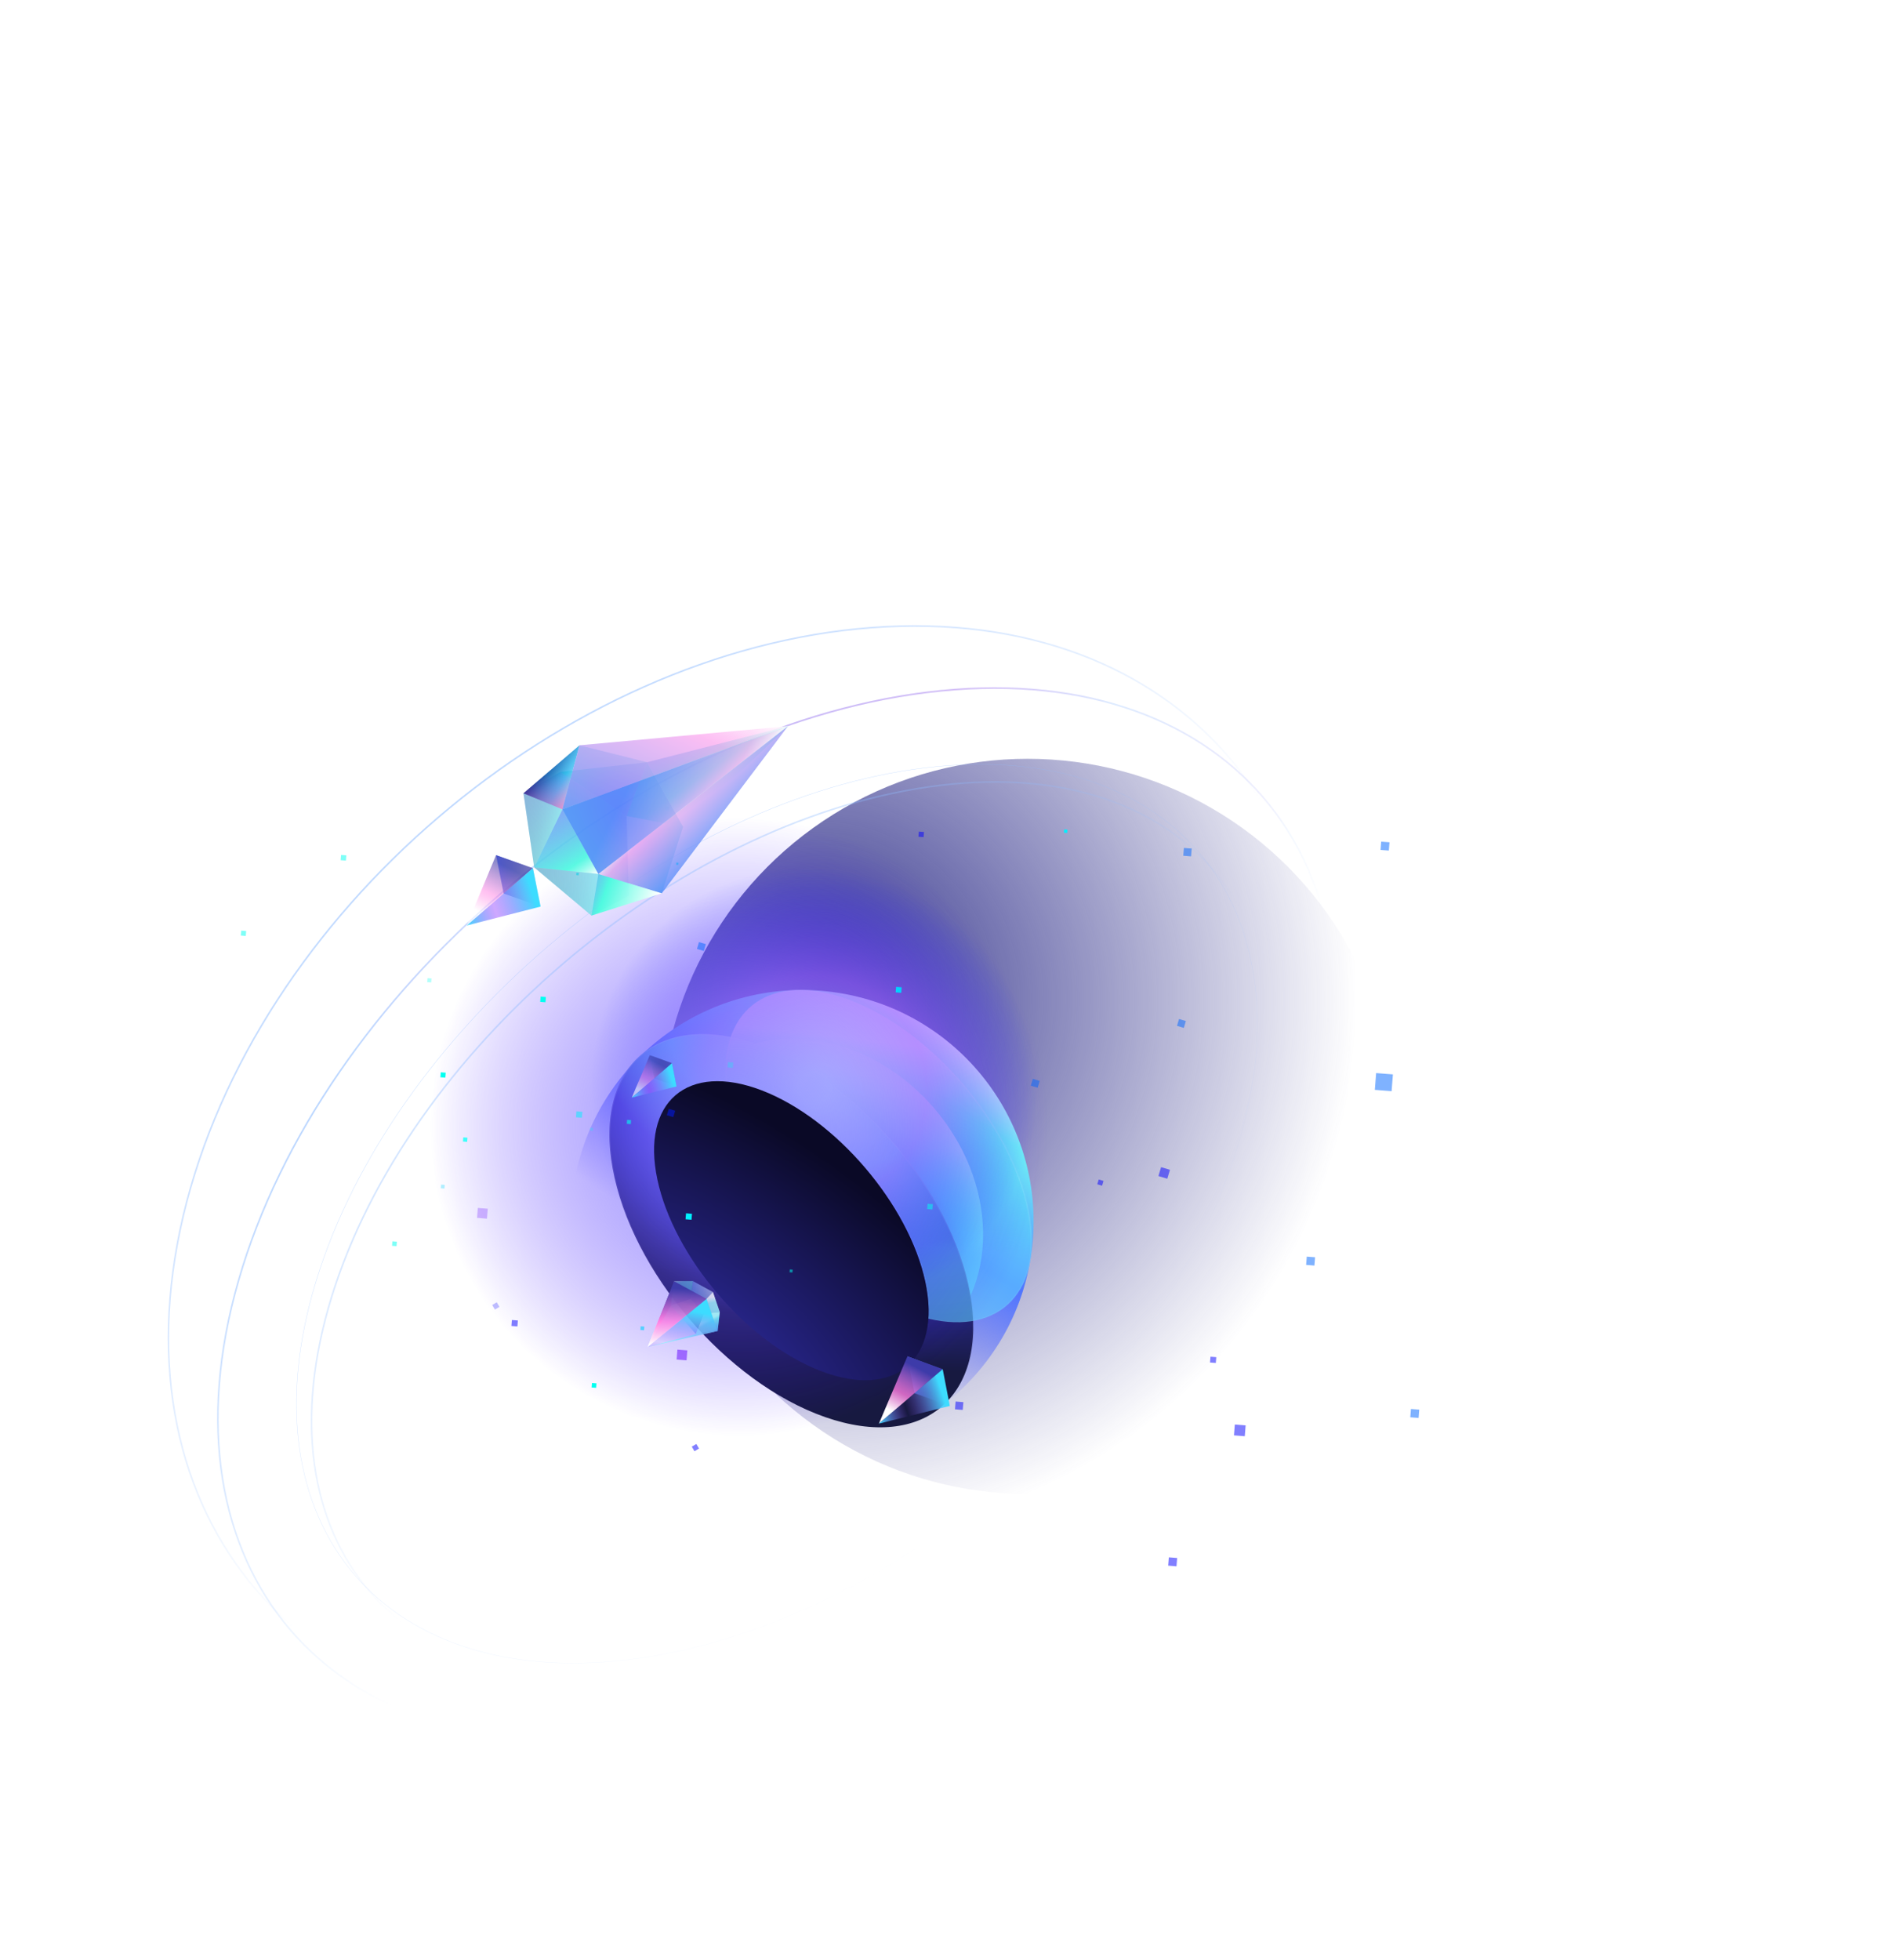 <svg width="1440" height="1493" viewBox="0 0 1440 1493" fill="none" xmlns="http://www.w3.org/2000/svg">
<g filter="url(#filter0_f_1_1227)">
<circle cx="783" cy="858" r="280" fill="url(#paint0_radial_1_1227)"/>
</g>
<path d="M786.942 944.215C779.309 1041.26 694.451 1113.74 597.406 1106.11C500.361 1098.48 427.877 1013.62 435.51 916.576C443.142 819.53 528 747.047 625.045 754.679C722.091 762.312 794.574 847.17 786.942 944.215Z" fill="url(#paint1_linear_1_1227)"/>
<path d="M749.021 938.979C749.795 1008.06 695.205 1054.69 627.089 1043.13C558.974 1031.56 503.128 966.185 502.354 897.099C501.579 828.013 556.17 781.383 624.286 792.948C692.401 804.513 748.247 869.893 749.021 938.979Z" fill="url(#paint2_radial_1_1227)"/>
<path d="M739.113 985.067C753.314 1063.46 703.856 1105.71 628.645 1079.43C553.434 1053.14 480.95 968.285 466.749 889.89C452.547 811.495 502.005 769.249 577.217 795.532C652.428 821.814 724.911 906.672 739.113 985.067Z" fill="url(#paint3_radial_1_1227)"/>
<path d="M738.757 985.132C745.844 1024.25 737.034 1054.26 717.174 1071.23C697.315 1088.19 666.297 1092.2 628.764 1079.08C591.233 1065.97 554.36 1038.23 525.093 1003.97C495.826 969.702 474.191 928.946 467.104 889.826C460.017 850.704 468.828 820.695 488.687 803.731C508.547 786.768 539.564 782.757 577.097 795.873C614.629 808.988 651.502 836.728 680.769 870.992C710.036 905.255 731.671 946.012 738.757 985.132Z" stroke="url(#paint4_linear_1_1227)" stroke-opacity="0.2" stroke-width="0.722"/>
<mask id="path-6-inside-1_1_1227" fill="white">
<path fill-rule="evenodd" clip-rule="evenodd" d="M707.345 1004.43C707.906 996.075 707.179 986.746 705.023 976.564C692.517 917.5 636.672 852.12 580.289 830.534C570.569 826.813 561.468 824.636 553.125 823.885C548.827 767.824 587.932 740.01 646.066 761.262C709.172 784.332 770.805 856.488 783.727 922.425C795.63 983.166 762.044 1017.44 707.345 1004.43Z"/>
</mask>
<path fill-rule="evenodd" clip-rule="evenodd" d="M707.345 1004.43C707.906 996.075 707.179 986.746 705.023 976.564C692.517 917.5 636.672 852.12 580.289 830.534C570.569 826.813 561.468 824.636 553.125 823.885C548.827 767.824 587.932 740.01 646.066 761.262C709.172 784.332 770.805 856.488 783.727 922.425C795.63 983.166 762.044 1017.44 707.345 1004.43Z" fill="url(#paint5_linear_1_1227)"/>
<path d="M705.023 976.564L704.317 976.714L704.317 976.714L705.023 976.564ZM707.345 1004.43L706.624 1004.38L706.583 1004.99L707.178 1005.14L707.345 1004.43ZM580.289 830.534L580.547 829.859L580.547 829.859L580.289 830.534ZM553.126 823.885L552.405 823.94L552.452 824.549L553.061 824.604L553.126 823.885ZM646.066 761.262L645.818 761.941L646.066 761.262ZM783.727 922.425L783.018 922.564L783.018 922.564L783.727 922.425ZM704.317 976.714C706.461 986.841 707.181 996.103 706.624 1004.38L708.066 1004.48C708.632 996.047 707.897 986.65 705.73 976.414L704.317 976.714ZM580.03 831.209C608.081 841.948 636.044 863.604 658.561 889.964C681.077 916.324 698.095 947.329 704.317 976.714L705.73 976.414C699.446 946.735 682.288 915.518 659.659 889.025C637.03 862.533 608.879 840.706 580.547 829.859L580.03 831.209ZM553.061 824.604C561.327 825.349 570.363 827.508 580.03 831.209L580.547 829.859C570.776 826.119 561.61 823.924 553.19 823.165L553.061 824.604ZM553.846 823.829C551.71 795.969 560.363 775.292 576.592 764.177C592.837 753.051 616.879 751.361 645.818 761.941L646.314 760.584C617.119 749.911 592.542 751.502 575.776 762.985C558.993 774.479 550.243 795.74 552.405 823.94L553.846 823.829ZM645.818 761.941C677.226 773.423 708.314 797.142 733.167 826.238C758.019 855.334 776.587 889.747 783.018 922.564L784.436 922.286C777.945 889.166 759.236 854.533 734.265 825.299C709.295 796.066 678.012 772.172 646.314 760.584L645.818 761.941ZM783.018 922.564C788.943 952.801 783.516 976.283 769.987 990.589C756.471 1004.88 734.696 1010.2 707.512 1003.73L707.178 1005.14C734.693 1011.68 757.06 1006.36 771.037 991.582C785 976.817 790.413 952.791 784.436 922.286L783.018 922.564Z" fill="url(#paint6_linear_1_1227)" fill-opacity="0.3" mask="url(#path-6-inside-1_1_1227)"/>
<g style="mix-blend-mode:lighten">
<ellipse cx="609.079" cy="838.599" rx="215.27" ry="209.678" transform="rotate(-130.503 609.079 838.599)" fill="url(#paint7_radial_1_1227)" fill-opacity="0.6"/>
</g>
<g style="mix-blend-mode:lighten">
<path d="M354.26 646.357C478.445 540.281 665.401 555.305 771.838 679.912C878.274 804.52 863.886 991.526 739.701 1097.6C615.516 1203.68 428.56 1188.65 322.124 1064.05C215.687 939.438 230.075 752.432 354.26 646.357Z" fill="url(#paint8_radial_1_1227)" fill-opacity="0.8"/>
</g>
<path d="M705.021 976.563C717.527 1035.63 681.958 1066.01 625.575 1044.42C569.192 1022.84 513.347 957.458 500.84 898.394C488.334 839.33 523.903 808.948 580.286 830.534C636.669 852.119 692.515 917.499 705.021 976.563Z" fill="url(#paint9_radial_1_1227)"/>
<path d="M498.382 1275.56C401.641 1289.41 325.855 1264.08 281.44 1212.09C237.026 1160.09 223.861 1081.28 252.666 987.89C281.472 894.5 346.78 804.3 429.107 733.978C511.435 663.656 610.735 613.252 707.48 599.4C804.222 585.548 880.007 610.872 924.422 662.869C968.836 714.866 982.001 793.679 953.196 887.066C924.39 980.456 859.082 1070.66 776.755 1140.98C694.427 1211.3 595.127 1261.7 498.382 1275.56Z" stroke="url(#paint10_linear_1_1227)" stroke-width="1.204"/>
<path d="M487.399 1263.1C390.546 1276.97 314.574 1251.62 270.023 1199.46C225.472 1147.31 212.316 1068.31 241.155 974.813C269.994 881.318 335.363 791.045 417.744 720.678C500.124 650.31 599.506 599.857 696.361 585.989C793.215 572.121 869.186 597.465 913.737 649.622C958.288 701.779 971.444 780.778 942.605 874.273C913.767 967.769 848.397 1058.04 766.017 1128.41C683.636 1198.78 584.254 1249.23 487.399 1263.1Z" stroke="url(#paint11_linear_1_1227)" stroke-width="0.241"/>
<path d="M477.426 1321.7C364.147 1335.71 274.485 1303.92 221.016 1241.32C167.547 1178.73 150.165 1085.2 181.71 975.499C213.255 865.798 287.746 760.769 382.706 679.657C477.666 598.544 593.049 541.389 706.333 527.38C819.612 513.372 909.275 545.162 962.744 607.759C1016.21 670.356 1033.59 763.886 1002.05 873.582C970.504 983.284 896.013 1088.31 801.053 1169.42C706.093 1250.54 590.71 1307.69 477.426 1321.7Z" stroke="url(#paint12_linear_1_1227)" stroke-width="1.204"/>
<path d="M477.426 1321.7C364.147 1335.71 274.485 1303.92 221.016 1241.32C167.547 1178.73 150.165 1085.2 181.71 975.499C213.255 865.798 287.746 760.769 382.706 679.657C477.666 598.544 593.049 541.389 706.333 527.38C819.612 513.372 909.275 545.162 962.744 607.759C1016.21 670.356 1033.59 763.886 1002.05 873.582C970.504 983.284 896.013 1088.31 801.053 1169.42C706.093 1250.54 590.71 1307.69 477.426 1321.7Z" stroke="url(#paint13_linear_1_1227)" stroke-opacity="0.2" stroke-width="1.204"/>
<path d="M467.391 1309.92C349.699 1318.75 254.215 1280.19 194.929 1210.78C135.643 1141.38 112.483 1041.04 139.607 926.175C166.733 811.303 239.009 703.694 333.959 622.59C428.91 541.486 546.494 486.921 664.194 478.087C781.886 469.253 877.37 507.813 936.657 577.221C995.943 646.629 1019.1 746.967 991.978 861.831C964.852 976.703 892.577 1084.31 797.626 1165.42C702.675 1246.52 585.091 1301.08 467.391 1309.92Z" stroke="url(#paint14_linear_1_1227)" stroke-width="1.204"/>
<rect x="438.815" y="851.083" width="4.573" height="4.573" transform="rotate(-85.503 438.815 851.083)" fill="#00F0FF" fill-opacity="0.5"/>
<rect x="439.002" y="666.602" width="1.886" height="1.886" transform="rotate(-85.503 439.002 666.602)" fill="#00F0FF"/>
<rect width="2.476" height="2.476" transform="matrix(-0.078 0.997 0.997 0.078 810.796 631.825)" fill="#00F0FF"/>
<rect x="506.94" y="617.146" width="2.852" height="2.852" transform="rotate(-85.503 506.94 617.146)" fill="#00F0FF"/>
<rect x="515.123" y="658.705" width="1.69" height="1.69" transform="rotate(-85.503 515.123 658.705)" fill="#00F0FF"/>
<rect x="522.315" y="928.761" width="4.573" height="4.573" transform="rotate(-85.503 522.315 928.761)" fill="#00F0FF"/>
<rect x="389.653" y="1010.04" width="4.573" height="4.573" transform="rotate(-85.503 389.653 1010.04)" fill="#0500FF" fill-opacity="0.5"/>
<rect x="352.729" y="869.548" width="3.196" height="3.196" transform="rotate(-85.503 352.729 869.548)" fill="#3DFFFB"/>
<rect x="727.598" y="1073.51" width="5.944" height="5.944" transform="rotate(-85.503 727.598 1073.51)" fill="#0500FF" fill-opacity="0.5"/>
<rect width="6.346" height="6.346" transform="matrix(0.078 -0.997 0.997 0.078 995.14 963.52)" fill="#0066FF" fill-opacity="0.5"/>
<rect width="12.818" height="12.818" transform="matrix(0.078 -0.997 0.997 0.078 1047.49 830.173)" fill="#0066FF" fill-opacity="0.5"/>
<rect width="5.964" height="5.964" transform="matrix(-0.078 0.997 0.997 0.078 902.012 645.902)" fill="#0066FF" fill-opacity="0.5"/>
<rect width="6.346" height="6.346" transform="matrix(0.078 -0.997 0.997 0.078 1051.84 647.414)" fill="#0066FF" fill-opacity="0.5"/>
<rect width="6.346" height="6.346" transform="matrix(0.078 -0.997 0.997 0.078 1074.5 1079.59)" fill="#0066FF" fill-opacity="0.5"/>
<rect x="890.049" y="1192.6" width="6.346" height="6.346" transform="rotate(-85.503 890.049 1192.6)" fill="#0500FF" fill-opacity="0.5"/>
<rect width="4.444" height="4.444" transform="matrix(0.078 -0.997 0.997 0.078 921.912 1037.87)" fill="#0500FF" fill-opacity="0.5"/>
<rect x="940.167" y="1093.36" width="8.265" height="8.265" transform="rotate(-85.503 940.167 1093.36)" fill="#0500FF" fill-opacity="0.5"/>
<rect width="5.437" height="5.437" transform="matrix(-0.958 -0.286 0.286 -0.958 790.597 828.559)" fill="#0066FF" fill-opacity="0.5"/>
<rect width="4.253" height="4.253" transform="matrix(-0.997 -0.078 0.078 -0.997 686.652 756.283)" fill="#00D1FF"/>
<rect width="5.109" height="5.109" transform="matrix(0.958 0.286 0.286 -0.958 508.079 849.503)" fill="#001AFF" fill-opacity="0.5"/>
<rect x="536.228" y="724.384" width="5.437" height="5.437" transform="rotate(-163.401 536.228 724.384)" fill="#0066FF" fill-opacity="0.5"/>
<rect width="5.437" height="5.437" transform="matrix(-0.958 -0.286 0.286 -0.958 901.967 782.969)" fill="#0066FF" fill-opacity="0.5"/>
<rect x="703.674" y="637.686" width="3.931" height="3.931" transform="rotate(-175.503 703.674 637.686)" fill="#0500FF" fill-opacity="0.5"/>
<rect width="3.804" height="3.804" transform="matrix(-0.958 -0.286 0.286 -0.958 839.679 903.183)" fill="#0500FF" fill-opacity="0.5"/>
<rect x="889.386" y="897.864" width="7.074" height="7.074" transform="rotate(-163.401 889.386 897.864)" fill="#0500FF" fill-opacity="0.5"/>
<rect width="3.046" height="3.046" transform="matrix(0.078 -0.997 0.997 0.078 477.552 856.047)" fill="#00FFF0" fill-opacity="0.6"/>
<rect x="450.768" y="1056.89" width="3.431" height="3.431" transform="rotate(-85.503 450.768 1056.89)" fill="#00FFF0"/>
<rect width="3.789" height="3.789" transform="matrix(-0.078 0.997 0.997 0.078 335.837 816.816)" fill="#00FFF0"/>
<rect x="411.59" y="763.159" width="4.031" height="4.031" transform="rotate(-85.503 411.59 763.159)" fill="#00FFF0"/>
<rect width="4.031" height="4.031" transform="matrix(0.078 -0.997 0.997 0.078 706.409 920.973)" fill="#00FFF0" fill-opacity="0.5"/>
<rect x="601.567" y="969.145" width="2.21" height="2.21" transform="rotate(-85.503 601.567 969.145)" fill="#00FFF0" fill-opacity="0.5"/>
<rect x="529.14" y="1105.44" width="4.031" height="4.031" transform="rotate(-120.813 529.14 1105.44)" fill="#0500FF" fill-opacity="0.5"/>
<rect x="487.9" y="1013.07" width="2.815" height="2.815" transform="rotate(-85.503 487.9 1013.07)" fill="#00D1FF" fill-opacity="0.6"/>
<rect x="515.529" y="1035.61" width="7.584" height="7.584" transform="rotate(-85.503 515.529 1035.61)" fill="#6100FF" fill-opacity="0.5"/>
<g opacity="0.5">
<rect x="325.487" y="748.132" width="3.046" height="3.046" transform="rotate(-85.503 325.487 748.132)" fill="#00FFF0" fill-opacity="0.6"/>
<rect width="3.431" height="3.431" transform="matrix(0.078 -0.997 0.997 0.078 298.704 948.978)" fill="#00FFF0"/>
<rect width="3.789" height="3.789" transform="matrix(-0.078 0.997 0.997 0.078 183.773 708.905)" fill="#00FFF0"/>
<rect width="4.031" height="4.031" transform="matrix(0.078 -0.997 0.997 0.078 259.525 655.244)" fill="#00FFF0"/>
<rect x="554.345" y="813.058" width="4.031" height="4.031" transform="rotate(-85.503 554.345 813.058)" fill="#00FFF0" fill-opacity="0.5"/>
<rect x="449.503" y="861.23" width="2.21" height="2.21" transform="rotate(-85.503 449.503 861.23)" fill="#00FFF0" fill-opacity="0.5"/>
<rect x="377.076" y="997.523" width="4.031" height="4.031" transform="rotate(-120.813 377.076 997.523)" fill="#0500FF" fill-opacity="0.5"/>
<rect x="335.837" y="905.157" width="2.815" height="2.815" transform="rotate(-85.503 335.837 905.157)" fill="#00D1FF" fill-opacity="0.6"/>
<rect width="7.584" height="7.584" transform="matrix(0.078 -0.997 0.997 0.078 363.464 927.699)" fill="#6100FF" fill-opacity="0.5"/>
</g>
<path d="M696.763 1061.25L691.37 1033.19L718.247 1042.9L723.64 1070.96L696.763 1061.25Z" fill="url(#paint15_linear_1_1227)"/>
<path d="M718.246 1042.9L691.37 1033.19L669.641 1084.42L718.246 1042.9Z" fill="url(#paint16_linear_1_1227)"/>
<path d="M718.247 1042.91L723.672 1070.96L669.642 1084.42L718.247 1042.91Z" fill="url(#paint17_linear_1_1227)"/>
<path d="M498.47 821.452L495.067 803.743L512.026 809.873L515.429 827.581L498.47 821.452Z" fill="url(#paint18_linear_1_1227)"/>
<path d="M512.029 809.871L495.067 803.74L481.354 836.069L512.029 809.871Z" fill="url(#paint19_linear_1_1227)" fill-opacity="0.6"/>
<path d="M512.027 809.87L515.451 827.576L481.353 836.069L512.027 809.87Z" fill="url(#paint20_linear_1_1227)"/>
<path d="M383.749 680.626L377.932 651.387L406.034 661.338L411.851 690.576L383.749 680.626Z" fill="url(#paint21_linear_1_1227)"/>
<path d="M406.035 661.343L377.933 651.393L355.615 704.977L406.035 661.343Z" fill="url(#paint22_linear_1_1227)" fill-opacity="0.6"/>
<path d="M406.034 661.343L411.884 690.573L355.615 704.977L406.034 661.343Z" fill="url(#paint23_linear_1_1227)"/>
<path d="M527.947 975.876L526.236 989.303L536.219 1000.69L548.391 999.433L543.213 984.227L527.947 975.876Z" fill="url(#paint24_linear_1_1227)" fill-opacity="0.7"/>
<path d="M493.444 1026.06L530.188 1016.16L546.787 1013.88L493.444 1026.06Z" fill="url(#paint25_linear_1_1227)" fill-opacity="0.8"/>
<path d="M493.444 1026.06L511.193 994.4L513.705 975.919L493.444 1026.06Z" fill="url(#paint26_linear_1_1227)"/>
<path d="M513.703 975.924L511.196 994.411L526.236 989.304L527.949 975.874L513.703 975.924Z" fill="url(#paint27_linear_1_1227)" fill-opacity="0.6"/>
<path d="M530.185 1016.16L511.197 994.407L526.238 989.299L536.219 1000.69L530.185 1016.16Z" fill="url(#paint28_linear_1_1227)" fill-opacity="0.6"/>
<path d="M530.183 1016.16L546.785 1013.88L548.391 999.43L536.218 1000.69L530.183 1016.16Z" fill="url(#paint29_linear_1_1227)" fill-opacity="0.8"/>
<path d="M493.445 1026.06L538.3 989.378L546.787 1013.88L493.445 1026.06Z" fill="url(#paint30_linear_1_1227)"/>
<path d="M493.444 1026.06L538.297 989.377L513.705 975.917L493.444 1026.06Z" fill="url(#paint31_linear_1_1227)"/>
<path d="M546.785 1013.88L538.3 989.377L543.214 984.223L548.39 999.437L546.785 1013.88Z" fill="url(#paint32_linear_1_1227)" fill-opacity="0.6"/>
<path d="M513.698 975.924L538.296 989.379L543.214 984.226L527.942 975.874L513.698 975.924Z" fill="url(#paint33_linear_1_1227)" fill-opacity="0.6"/>
<path d="M493.033 580.617L520.426 629.843L477.395 621.55L493.033 580.617Z" fill="url(#paint34_linear_1_1227)"/>
<path d="M493.036 580.618L520.429 629.843L600.375 553.12L493.036 580.618Z" fill="url(#paint35_linear_1_1227)"/>
<path d="M426.808 588.036L477.417 621.547L493.035 580.618L426.808 588.036Z" fill="url(#paint36_linear_1_1227)"/>
<path d="M479.212 682.211L477.416 621.544L426.808 588.04L398.822 604.291L407.007 660.725L450.65 697.427L479.212 682.211Z" fill="url(#paint37_linear_1_1227)" fill-opacity="0.5"/>
<path d="M455.908 665.747L504.232 680.432L520.429 629.843L493.036 580.617L441.507 567.715L428.515 616.521L455.908 665.747Z" fill="url(#paint38_radial_1_1227)" fill-opacity="0.5"/>
<path d="M428.516 616.52L455.909 665.746L407.001 660.724L428.516 616.52Z" fill="url(#paint39_linear_1_1227)"/>
<path d="M428.516 616.521L455.909 665.747L600.374 553.118L428.516 616.521Z" fill="url(#paint40_linear_1_1227)" fill-opacity="0.9"/>
<path d="M450.653 697.428L455.909 665.747L407.001 660.725L450.653 697.428Z" fill="url(#paint41_linear_1_1227)" fill-opacity="0.5"/>
<path d="M398.822 604.287L428.515 616.52L407.003 660.729L398.822 604.287Z" fill="url(#paint42_linear_1_1227)" fill-opacity="0.5"/>
<path d="M450.653 697.431L455.909 665.749L504.232 680.435L450.653 697.431Z" fill="url(#paint43_linear_1_1227)"/>
<path d="M398.823 604.286L428.516 616.52L441.508 567.714L398.823 604.286Z" fill="url(#paint44_linear_1_1227)"/>
<path d="M398.823 604.286L428.516 616.52L441.508 567.714L398.823 604.286Z" fill="url(#paint45_linear_1_1227)" fill-opacity="0.6"/>
<path d="M600.376 553.118L455.909 665.749L504.232 680.434L600.376 553.118Z" fill="url(#paint46_linear_1_1227)" fill-opacity="0.9"/>
<path d="M600.376 553.116L428.512 616.516L441.504 567.71L600.376 553.116Z" fill="url(#paint47_linear_1_1227)" fill-opacity="0.9"/>
<defs>
<filter id="filter0_f_1_1227" x="303" y="378" width="960" height="960" filterUnits="userSpaceOnUse" color-interpolation-filters="sRGB">
<feFlood flood-opacity="0" result="BackgroundImageFix"/>
<feBlend mode="normal" in="SourceGraphic" in2="BackgroundImageFix" result="shape"/>
<feGaussianBlur stdDeviation="100" result="effect1_foregroundBlur_1_1227"/>
</filter>
<radialGradient id="paint0_radial_1_1227" cx="0" cy="0" r="1" gradientUnits="userSpaceOnUse" gradientTransform="translate(625 760) rotate(67.316) scale(409.693)">
<stop stop-color="#2F2F8A"/>
<stop offset="1" stop-color="#2F2F8A" stop-opacity="0"/>
</radialGradient>
<linearGradient id="paint1_linear_1_1227" x1="687.576" y1="772.424" x2="562.209" y2="972.265" gradientUnits="userSpaceOnUse">
<stop stop-color="white"/>
<stop offset="0.166" stop-color="#71FFF6"/>
<stop offset="0.552" stop-color="#4F75FF"/>
<stop offset="1" stop-color="#5E64FF" stop-opacity="0"/>
</linearGradient>
<radialGradient id="paint2_radial_1_1227" cx="0" cy="0" r="1" gradientUnits="userSpaceOnUse" gradientTransform="translate(613.265 968.086) rotate(-77.979) scale(157.011 187.398)">
<stop offset="0.406" stop-color="#3330B1" stop-opacity="0.1"/>
<stop offset="0.679" stop-color="#58FFFF" stop-opacity="0.5"/>
<stop offset="1" stop-color="white"/>
</radialGradient>
<radialGradient id="paint3_radial_1_1227" cx="0" cy="0" r="1" gradientUnits="userSpaceOnUse" gradientTransform="translate(601.724 815.165) rotate(123.323) scale(199.8 342.233)">
<stop stop-color="white"/>
<stop offset="0.298" stop-color="#5EF5FF"/>
<stop offset="0.538" stop-color="#3432BD"/>
<stop offset="0.914" stop-color="#171940"/>
</radialGradient>
<linearGradient id="paint4_linear_1_1227" x1="595.607" y1="802.152" x2="546.854" y2="1015.91" gradientUnits="userSpaceOnUse">
<stop stop-color="white"/>
<stop offset="1" stop-color="white" stop-opacity="0"/>
</linearGradient>
<linearGradient id="paint5_linear_1_1227" x1="682.853" y1="795.031" x2="665.689" y2="944.916" gradientUnits="userSpaceOnUse">
<stop stop-color="white"/>
<stop offset="0.502" stop-color="#4FFFF4" stop-opacity="0.1"/>
<stop offset="1" stop-color="#5ECFFF" stop-opacity="0.6"/>
</linearGradient>
<linearGradient id="paint6_linear_1_1227" x1="668.549" y1="729.682" x2="693.922" y2="1066.35" gradientUnits="userSpaceOnUse">
<stop stop-color="white"/>
<stop offset="1" stop-color="white" stop-opacity="0"/>
</linearGradient>
<radialGradient id="paint7_radial_1_1227" cx="0" cy="0" r="1" gradientUnits="userSpaceOnUse" gradientTransform="translate(609.079 853.461) rotate(80.778) scale(166.684 171.23)">
<stop offset="0.073" stop-color="white"/>
<stop offset="0.508" stop-color="#C173FF" stop-opacity="0.9"/>
<stop offset="1" stop-color="#0E26FF" stop-opacity="0"/>
</radialGradient>
<radialGradient id="paint8_radial_1_1227" cx="0" cy="0" r="1" gradientUnits="userSpaceOnUse" gradientTransform="translate(562.919 858.366) rotate(-49.519) scale(234.948 236.158)">
<stop offset="0.073" stop-color="#8785FF"/>
<stop offset="1" stop-color="#3E0EFF" stop-opacity="0"/>
</radialGradient>
<radialGradient id="paint9_radial_1_1227" cx="0" cy="0" r="1" gradientUnits="userSpaceOnUse" gradientTransform="translate(508.489 1046.83) rotate(-55.689) scale(204.144 359.183)">
<stop stop-color="#3330B1"/>
<stop offset="1" stop-color="#0A0926"/>
</radialGradient>
<linearGradient id="paint10_linear_1_1227" x1="344.979" y1="635.486" x2="625.382" y2="963.761" gradientUnits="userSpaceOnUse">
<stop stop-color="#8FBCFF" stop-opacity="0.6"/>
<stop offset="1" stop-color="#8FBCFF" stop-opacity="0"/>
</linearGradient>
<linearGradient id="paint11_linear_1_1227" x1="402.525" y1="702.861" x2="766.095" y2="1128.5" gradientUnits="userSpaceOnUse">
<stop stop-color="#8FBCFF" stop-opacity="0.6"/>
<stop offset="1" stop-color="#8FBCFF" stop-opacity="0"/>
</linearGradient>
<linearGradient id="paint12_linear_1_1227" x1="269.063" y1="546.612" x2="653.421" y2="996.588" gradientUnits="userSpaceOnUse">
<stop stop-color="white" stop-opacity="0.6"/>
<stop offset="0.344" stop-color="#8FBCFF" stop-opacity="0.6"/>
<stop offset="1" stop-color="#8FBCFF" stop-opacity="0"/>
</linearGradient>
<linearGradient id="paint13_linear_1_1227" x1="620.253" y1="550.784" x2="656.654" y2="708.453" gradientUnits="userSpaceOnUse">
<stop stop-color="#FF48D7"/>
<stop offset="0.234" stop-color="white" stop-opacity="0.766"/>
<stop offset="1" stop-color="#FF48D7" stop-opacity="0"/>
</linearGradient>
<linearGradient id="paint14_linear_1_1227" x1="313.387" y1="598.504" x2="591.655" y2="924.279" gradientUnits="userSpaceOnUse">
<stop stop-color="#8FBCFF" stop-opacity="0.6"/>
<stop offset="1" stop-color="#8FBCFF" stop-opacity="0"/>
</linearGradient>
<linearGradient id="paint15_linear_1_1227" x1="689.993" y1="1050.7" x2="725.017" y2="1053.45" gradientUnits="userSpaceOnUse">
<stop stop-color="#6083FF"/>
<stop offset="1" stop-color="#0C1E5E" stop-opacity="0"/>
</linearGradient>
<linearGradient id="paint16_linear_1_1227" x1="698.282" y1="1029.53" x2="669.494" y2="1084.24" gradientUnits="userSpaceOnUse">
<stop offset="0.171" stop-color="#3D3BA9"/>
<stop offset="0.538" stop-color="#FF7BE2" stop-opacity="0.8"/>
<stop offset="0.792" stop-color="white"/>
</linearGradient>
<linearGradient id="paint17_linear_1_1227" x1="669.833" y1="1084.64" x2="721.394" y2="1067.81" gradientUnits="userSpaceOnUse">
<stop stop-color="#3DDCFF"/>
<stop offset="0.427" stop-color="#9D50FF" stop-opacity="0"/>
<stop offset="0.977" stop-color="#3DDCFF"/>
</linearGradient>
<linearGradient id="paint18_linear_1_1227" x1="494.198" y1="814.793" x2="516.298" y2="816.531" gradientUnits="userSpaceOnUse">
<stop stop-color="#6083FF"/>
<stop offset="1" stop-color="#0C1E5E" stop-opacity="0"/>
</linearGradient>
<linearGradient id="paint19_linear_1_1227" x1="499.429" y1="801.432" x2="481.262" y2="835.96" gradientUnits="userSpaceOnUse">
<stop offset="0.171" stop-color="#3D3BA9"/>
<stop offset="0.538" stop-color="#FF7BE2" stop-opacity="0.8"/>
<stop offset="0.792" stop-color="white"/>
</linearGradient>
<linearGradient id="paint20_linear_1_1227" x1="481.474" y1="836.21" x2="514.014" y2="825.589" gradientUnits="userSpaceOnUse">
<stop stop-color="#3DDCFF"/>
<stop offset="0.427" stop-color="#9D50FF" stop-opacity="0.5"/>
<stop offset="0.977" stop-color="#3DDCFF"/>
</linearGradient>
<linearGradient id="paint21_linear_1_1227" x1="376.615" y1="669.664" x2="413.169" y2="672.299" gradientUnits="userSpaceOnUse">
<stop stop-color="#6083FF"/>
<stop offset="1" stop-color="#0C1E5E" stop-opacity="0"/>
</linearGradient>
<linearGradient id="paint22_linear_1_1227" x1="385.118" y1="647.53" x2="355.461" y2="704.798" gradientUnits="userSpaceOnUse">
<stop offset="0.171" stop-color="#3D3BA9"/>
<stop offset="0.538" stop-color="#FF7BE2" stop-opacity="0.8"/>
<stop offset="0.792" stop-color="white"/>
</linearGradient>
<linearGradient id="paint23_linear_1_1227" x1="355.815" y1="705.209" x2="409.486" y2="687.303" gradientUnits="userSpaceOnUse">
<stop stop-color="#3DDCFF"/>
<stop offset="0.427" stop-color="#9D50FF" stop-opacity="0.5"/>
<stop offset="0.977" stop-color="#3DDCFF"/>
</linearGradient>
<linearGradient id="paint24_linear_1_1227" x1="521.502" y1="984.95" x2="545.176" y2="986.389" gradientUnits="userSpaceOnUse">
<stop stop-color="#6587FF"/>
<stop offset="1" stop-color="#D8E0FF" stop-opacity="0.9"/>
</linearGradient>
<linearGradient id="paint25_linear_1_1227" x1="526.82" y1="997.548" x2="544.491" y2="1028.8" gradientUnits="userSpaceOnUse">
<stop offset="0.135" stop-color="white"/>
<stop offset="0.281" stop-color="#89F8FF" stop-opacity="0.935"/>
<stop offset="0.646" stop-color="#71F6FF" stop-opacity="0.921"/>
<stop offset="1" stop-color="#4A72FF" stop-opacity="0.9"/>
</linearGradient>
<linearGradient id="paint26_linear_1_1227" x1="493.58" y1="990.503" x2="509.62" y2="1017.47" gradientUnits="userSpaceOnUse">
<stop offset="0.171" stop-color="#3D3BA9"/>
<stop offset="0.538" stop-color="#FF7BE2" stop-opacity="0.8"/>
<stop offset="0.792" stop-color="white"/>
</linearGradient>
<linearGradient id="paint27_linear_1_1227" x1="520.234" y1="970.345" x2="528.367" y2="988.813" gradientUnits="userSpaceOnUse">
<stop offset="0.135" stop-color="white"/>
<stop offset="0.281" stop-color="#89F8FF" stop-opacity="0.935"/>
<stop offset="0.646" stop-color="#71F6FF" stop-opacity="0.921"/>
<stop offset="1" stop-color="#4A72FF" stop-opacity="0.9"/>
</linearGradient>
<linearGradient id="paint28_linear_1_1227" x1="517.112" y1="989.355" x2="510.2" y2="1009.11" gradientUnits="userSpaceOnUse">
<stop offset="0.135" stop-color="white"/>
<stop offset="0.281" stop-color="#89F8FF" stop-opacity="0.935"/>
<stop offset="0.646" stop-color="#71F6FF" stop-opacity="0.921"/>
<stop offset="1" stop-color="#4A72FF" stop-opacity="0.9"/>
</linearGradient>
<linearGradient id="paint29_linear_1_1227" x1="545.894" y1="999.794" x2="553.206" y2="1013.86" gradientUnits="userSpaceOnUse">
<stop offset="0.135" stop-color="white"/>
<stop offset="0.281" stop-color="#89F8FF" stop-opacity="0.935"/>
<stop offset="0.646" stop-color="#71F6FF" stop-opacity="0.921"/>
<stop offset="1" stop-color="#4A72FF" stop-opacity="0.9"/>
</linearGradient>
<linearGradient id="paint30_linear_1_1227" x1="510.182" y1="1045.3" x2="519.233" y2="996.103" gradientUnits="userSpaceOnUse">
<stop stop-color="#3DDCFF"/>
<stop offset="0.427" stop-color="#9D50FF" stop-opacity="0"/>
<stop offset="0.977" stop-color="#3DDCFF"/>
</linearGradient>
<linearGradient id="paint31_linear_1_1227" x1="532.162" y1="970.336" x2="528.631" y2="1040.37" gradientUnits="userSpaceOnUse">
<stop offset="0.171" stop-color="#3D3BA9"/>
<stop offset="0.538" stop-color="#FF7BE2" stop-opacity="0.8"/>
<stop offset="0.792" stop-color="white"/>
</linearGradient>
<linearGradient id="paint32_linear_1_1227" x1="545.069" y1="983.595" x2="549.818" y2="1012.93" gradientUnits="userSpaceOnUse">
<stop offset="0.135" stop-color="white"/>
<stop offset="0.281" stop-color="#89F8FF" stop-opacity="0.935"/>
<stop offset="0.646" stop-color="#71F6FF" stop-opacity="0.921"/>
<stop offset="1" stop-color="#4A72FF" stop-opacity="0.9"/>
</linearGradient>
<linearGradient id="paint33_linear_1_1227" x1="522.209" y1="985.888" x2="537.614" y2="972.729" gradientUnits="userSpaceOnUse">
<stop stop-color="#3E5ABE"/>
<stop offset="1" stop-color="#3E5ABE" stop-opacity="0"/>
</linearGradient>
<linearGradient id="paint34_linear_1_1227" x1="453.842" y1="666.894" x2="413.723" y2="609.8" gradientUnits="userSpaceOnUse">
<stop stop-color="white"/>
<stop offset="0.227" stop-color="#47FFDE" stop-opacity="0.8"/>
<stop offset="1" stop-color="#6D61FF" stop-opacity="0.5"/>
</linearGradient>
<linearGradient id="paint35_linear_1_1227" x1="453.844" y1="666.898" x2="413.724" y2="609.804" gradientUnits="userSpaceOnUse">
<stop stop-color="white"/>
<stop offset="0.227" stop-color="#47FFDE" stop-opacity="0.8"/>
<stop offset="1" stop-color="#6D61FF" stop-opacity="0.5"/>
</linearGradient>
<linearGradient id="paint36_linear_1_1227" x1="438.683" y1="569.287" x2="458.676" y2="609.818" gradientUnits="userSpaceOnUse">
<stop stop-color="white"/>
<stop offset="0.227" stop-color="#47FFDE" stop-opacity="0.8"/>
<stop offset="1" stop-color="#6D61FF" stop-opacity="0.5"/>
</linearGradient>
<linearGradient id="paint37_linear_1_1227" x1="494.34" y1="612.126" x2="390.082" y2="670.143" gradientUnits="userSpaceOnUse">
<stop stop-color="#6D61FF"/>
<stop offset="1" stop-color="#47FFDE"/>
</linearGradient>
<radialGradient id="paint38_radial_1_1227" cx="0" cy="0" r="1" gradientUnits="userSpaceOnUse" gradientTransform="translate(474.472 623.182) rotate(-119.095) scale(95.504 54.668)">
<stop stop-color="#6D61FF"/>
<stop offset="1" stop-color="#47FFDE"/>
</radialGradient>
<linearGradient id="paint39_linear_1_1227" x1="453.843" y1="666.895" x2="413.724" y2="609.801" gradientUnits="userSpaceOnUse">
<stop stop-color="white"/>
<stop offset="0.227" stop-color="#47FFDE" stop-opacity="0.8"/>
<stop offset="1" stop-color="#6D61FF" stop-opacity="0.5"/>
</linearGradient>
<linearGradient id="paint40_linear_1_1227" x1="438.485" y1="664.053" x2="521.327" y2="706.738" gradientUnits="userSpaceOnUse">
<stop offset="0.073" stop-color="#4B86FA" stop-opacity="0.8"/>
<stop offset="0.792" stop-color="#FCA6EF" stop-opacity="0.8"/>
<stop offset="1" stop-color="white"/>
</linearGradient>
<linearGradient id="paint41_linear_1_1227" x1="455.169" y1="664.418" x2="403.875" y2="662.14" gradientUnits="userSpaceOnUse">
<stop stop-color="#7BFFE7" stop-opacity="0.8"/>
<stop offset="1" stop-color="#322994" stop-opacity="0.5"/>
</linearGradient>
<linearGradient id="paint42_linear_1_1227" x1="429.255" y1="617.849" x2="395.216" y2="611.957" gradientUnits="userSpaceOnUse">
<stop stop-color="#7BFFE7" stop-opacity="0.9"/>
<stop offset="1" stop-color="#322994" stop-opacity="0.5"/>
</linearGradient>
<linearGradient id="paint43_linear_1_1227" x1="501.408" y1="682.006" x2="439.727" y2="659.38" gradientUnits="userSpaceOnUse">
<stop stop-color="white"/>
<stop offset="0.587" stop-color="#47FFDE" stop-opacity="0.9"/>
<stop offset="1" stop-color="#6D61FF" stop-opacity="0.5"/>
</linearGradient>
<linearGradient id="paint44_linear_1_1227" x1="400.761" y1="604.401" x2="431.928" y2="622.395" gradientUnits="userSpaceOnUse">
<stop stop-color="#0A3892"/>
<stop offset="0.536" stop-color="#29B2ED" stop-opacity="0.8"/>
<stop offset="0.968" stop-color="white"/>
</linearGradient>
<linearGradient id="paint45_linear_1_1227" x1="421.654" y1="622.452" x2="419.762" y2="589.806" gradientUnits="userSpaceOnUse">
<stop stop-color="#FF439D"/>
<stop offset="1" stop-color="#FF43D6" stop-opacity="0"/>
</linearGradient>
<linearGradient id="paint46_linear_1_1227" x1="581.434" y1="604.726" x2="542.987" y2="567.798" gradientUnits="userSpaceOnUse">
<stop offset="0.073" stop-color="#4B86FA" stop-opacity="0.8"/>
<stop offset="0.792" stop-color="#FCA6EF" stop-opacity="0.8"/>
<stop offset="1" stop-color="white"/>
</linearGradient>
<linearGradient id="paint47_linear_1_1227" x1="289.226" y1="592.365" x2="361.378" y2="440.023" gradientUnits="userSpaceOnUse">
<stop offset="0.073" stop-color="#4B86FA" stop-opacity="0.8"/>
<stop offset="0.792" stop-color="#FCA6EF" stop-opacity="0.8"/>
<stop offset="1" stop-color="white"/>
</linearGradient>
</defs>
</svg>
